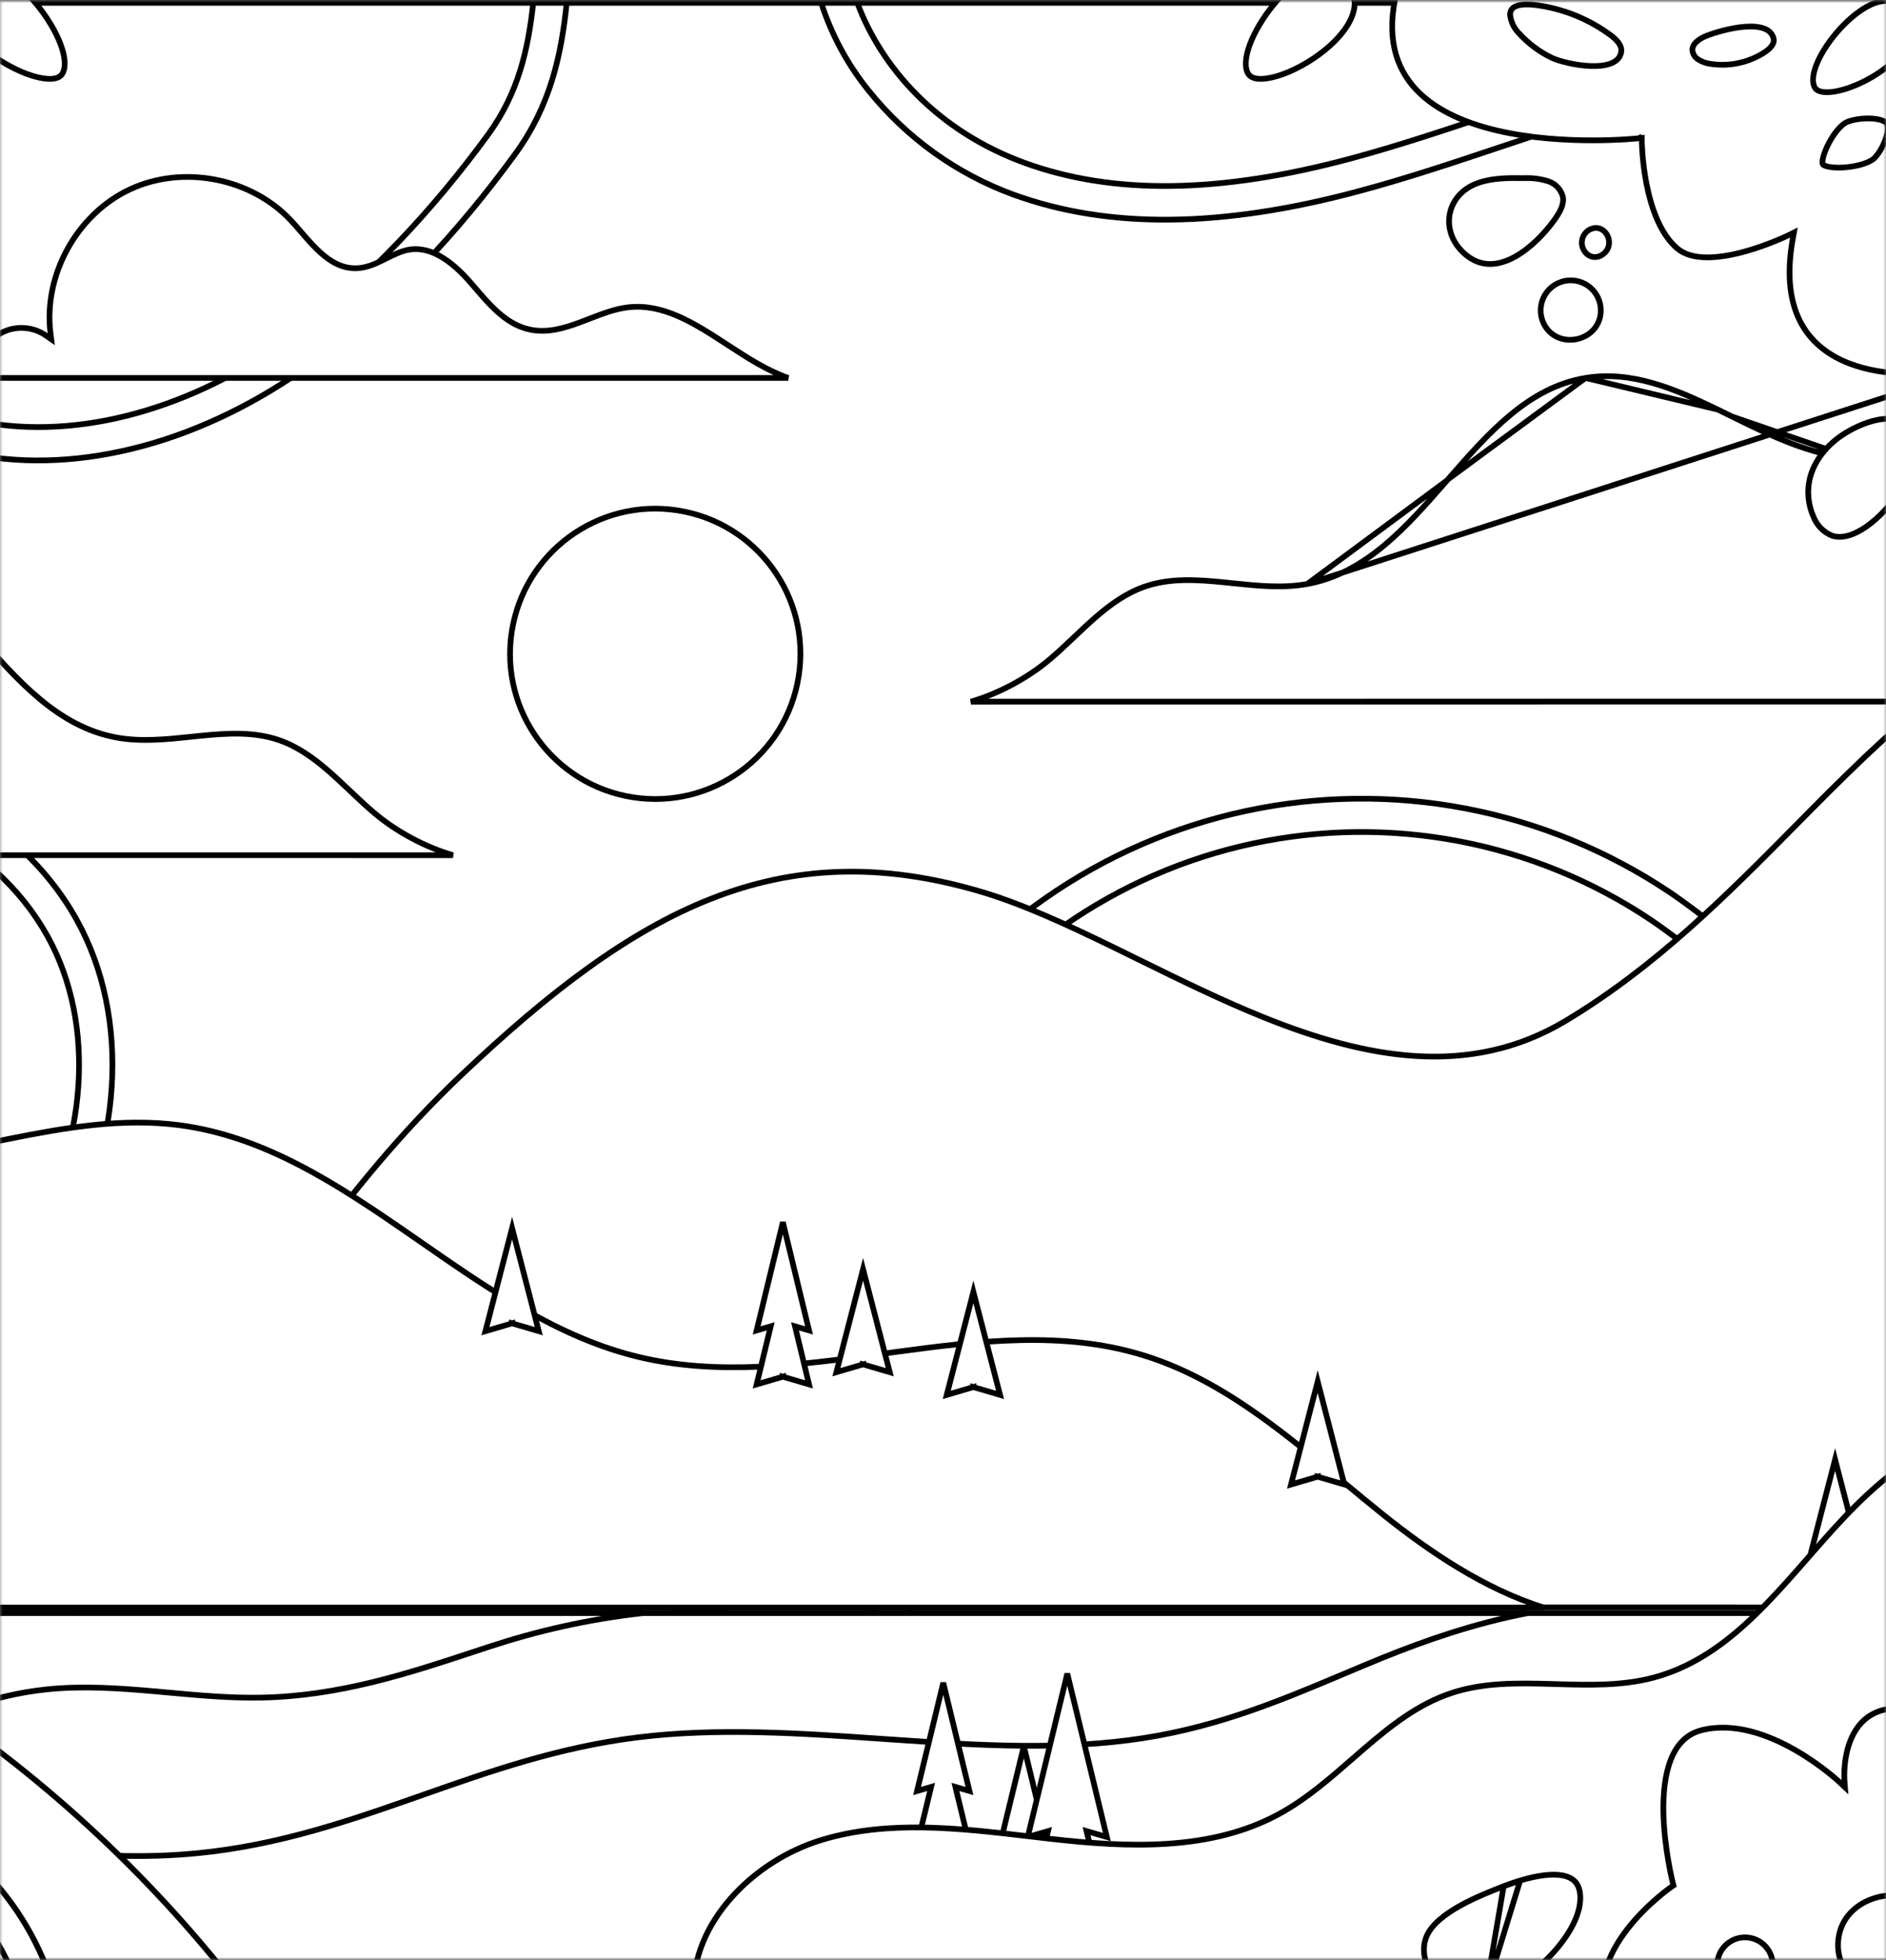 <svg width="331" height="344" viewBox="0 0 331 344" fill="none" xmlns="http://www.w3.org/2000/svg">
<rect x="0" y="0" width="331" height="344" fill="#808080" stroke="none"/>
<mask id="mask0_1_6427" style="mask-type:alpha" maskUnits="userSpaceOnUse" x="0" y="0" width="331" height="344">
<rect x="0.5" y="0.5" width="330" height="343" fill="white" stroke="black"/>
</mask>
<g mask="url(#mask0_1_6427)">
<path d="M-142.5 343.5V0.5H372.5V343.5H-142.5Z" fill="white" stroke="black"/>
<path d="M-75.994 29.142L-75.994 29.142C-66.987 34.419 -58.562 41.052 -50.38 47.495L-50.347 47.521L-50.347 47.521L-50.277 47.576C-34.824 59.75 -20.098 71.352 -1.757 74.289L-1.757 74.289C15.652 77.067 35.628 71.013 53.073 57.722L53.074 57.721C64.436 49.019 75.737 37.225 85.689 23.584L85.689 23.583C90.927 16.392 92.686 8.796 93.585 0.5H99.462C98.504 9.771 96.571 18.588 90.406 27.047C79.972 41.352 68.598 53.238 56.602 62.375L56.905 62.773L56.602 62.375C37.827 76.678 16.228 83.1 -2.72 80.071C-22.523 76.896 -38.494 64.363 -54.021 52.116L-54.021 52.115L-54.062 52.083C-62.046 45.795 -70.329 39.271 -78.997 34.189L-78.998 34.189C-98.285 22.906 -120.741 18.637 -140.586 22.585C-141.227 22.711 -141.866 22.853 -142.5 23.001V16.984L-141.728 16.816C-120.534 12.599 -96.58 17.075 -75.994 29.142ZM152.425 15.869L152.424 15.867C148.732 11.3 145.921 6.089 144.129 0.5H150.461C154.673 11.842 164.51 23.025 179.9 28.609C195.428 34.243 214.103 33.969 236.947 27.852C245.114 25.665 253.32 22.92 261.25 20.268L261.536 20.172C262.088 19.989 262.64 19.806 263.193 19.622C273.276 16.273 283.652 12.826 294.222 10.478L294.223 10.478C315.133 5.822 336.798 5.7 357.759 10.121C362.745 11.204 367.667 12.566 372.5 14.201V20.474C348.878 12.129 321.821 10.397 295.492 16.244L295.6 16.732L295.491 16.244C284.632 18.659 273.82 22.279 263.394 25.773L263.223 25.831C255.155 28.531 246.835 31.316 238.456 33.559L238.585 34.042L238.456 33.559C214.327 40.024 194.528 40.199 177.89 34.164C167.888 30.51 159.08 24.182 152.425 15.869ZM-141.292 275.361L-141.288 275.362C-105.364 277.899 -70.124 271.059 -39.389 255.578C-18.689 245.155 -4.26 233.026 4.685 218.489L4.686 218.488C15.418 200.994 16.896 179.74 8.35 164.32C-1.136 147.186 -22.558 136.71 -48.809 136.13C-62.19 135.833 -75.82 137.787 -88.953 139.671L-89.246 139.713C-98.639 141.056 -108.321 142.44 -117.966 143.018L-117.97 143.018C-126.152 143.568 -134.369 143.309 -142.5 142.246V136.197C-134.499 137.346 -126.4 137.67 -118.331 137.163C-109.079 136.633 -99.666 135.281 -90.566 133.973L-89.802 133.864C-76.379 131.936 -62.536 129.955 -48.693 130.264C-20.166 130.894 3.034 142.615 13.489 161.482L13.489 161.482C23.012 178.636 21.555 202.219 9.695 221.522C0.188 236.996 -14.982 249.828 -36.743 260.808C-68.416 276.761 -104.706 283.818 -141.696 281.203C-141.697 281.203 -141.698 281.203 -141.699 281.203L-142.5 281.142V275.266L-141.292 275.361ZM335.667 189.421C346.698 195.326 359.375 197.677 372.5 196.412V202.318C358.414 203.575 344.794 200.977 332.892 194.607L332.656 195.048L332.891 194.607C323.42 189.54 315.295 182.492 307.39 175.606L307.39 175.606C301.704 170.663 295.806 165.537 289.536 161.313L289.534 161.312C279.407 154.566 268.033 149.916 256.081 147.633C244.129 145.351 231.842 145.483 219.942 148.023C208.042 150.562 196.771 155.457 186.792 162.419C176.813 169.382 168.328 178.27 161.837 188.562C155.346 198.854 150.98 210.34 148.996 222.345C147.012 234.35 147.451 246.631 150.286 258.464C153.121 270.296 158.295 281.442 165.504 291.245C172.615 300.913 181.563 309.082 191.834 315.284L188.847 320.353C177.906 313.748 168.375 305.047 160.803 294.748C153.132 284.314 147.626 272.45 144.609 259.855C141.593 247.26 141.127 234.189 143.239 221.412C145.351 208.634 149.999 196.409 156.908 185.454C163.817 174.5 172.848 165.039 183.469 157.629C194.09 150.218 206.087 145.008 218.752 142.304C231.418 139.6 244.496 139.458 257.217 141.886C269.938 144.314 282.045 149.262 292.824 156.44C299.385 160.865 305.403 166.086 311.247 171.166L311.25 171.169C319.202 178.083 326.762 184.657 335.667 189.421Z" fill="white" stroke="black"/>
<mask id="mask1_1_6427" style="mask-type:luminance" maskUnits="userSpaceOnUse" x="-143" y="0" width="516" height="344">
<path d="M-142.5 343.5V0.5H372.5V343.5H-142.5Z" fill="white" stroke="white"/>
</mask>
<g mask="url(#mask1_1_6427)">
<path d="M118.881 89.566C132.788 91.711 142.323 104.725 140.178 118.632C138.032 132.539 125.019 142.073 111.112 139.928C97.205 137.782 87.67 124.769 89.816 110.862C91.961 96.955 104.974 87.42 118.881 89.566Z" fill="white" stroke="black"/>
<path d="M-213.264 150.062C-206.306 123.962 -193.182 101.207 -175.763 90.444C-161.463 81.646 -145.363 75.261 -124.377 82.633C-120.466 84.01 -116.561 86.304 -112.615 88.973C-110.308 90.534 -108.012 92.204 -105.698 93.887C-104.038 95.095 -102.368 96.31 -100.678 97.496C-92.65 103.129 -84.296 108.02 -75.404 107.387C-67.906 106.855 -60.901 103.409 -54.07 100.049C-53.238 99.64 -52.409 99.232 -51.582 98.831C-43.912 95.111 -36.403 91.954 -28.372 93.278C-18.375 94.929 -11.371 102.878 -4.228 111.067L-4.064 111.255C2.967 119.316 10.158 127.561 20.468 129.437L20.468 129.437C24.778 130.22 29.216 129.756 33.549 129.303C34.044 129.252 34.538 129.2 35.03 129.15C39.863 128.663 44.545 128.367 48.96 129.886C52.252 131.021 55.062 133.049 57.748 135.394C58.981 136.47 60.18 137.607 61.388 138.752L61.712 139.058C63.026 140.304 64.354 141.551 65.732 142.716C69.562 145.953 74.662 148.689 79.501 150.089L-213.264 150.062Z" fill="white" stroke="black"/>
<path d="M229.434 102.488L229.434 102.488C225.124 103.271 220.687 102.807 216.353 102.355C215.858 102.303 215.364 102.251 214.872 102.202C210.038 101.714 205.354 101.418 200.935 102.937C197.643 104.072 194.837 106.099 192.154 108.445C190.929 109.515 189.737 110.645 188.537 111.783C188.422 111.892 188.307 112 188.192 112.109C186.878 113.355 185.55 114.603 184.17 115.767C180.335 119.004 175.234 121.74 170.397 123.14L463.138 123.113C456.181 97.012 443.049 74.258 425.637 63.495C411.359 54.67 395.266 48.312 374.287 55.691L229.434 102.488ZM229.434 102.488C239.743 100.612 246.932 92.369 253.961 84.309M229.434 102.488L253.961 84.309M253.961 84.309L254.128 84.118M253.961 84.309L254.128 84.118M254.128 84.118C261.27 75.929 268.273 67.98 278.274 66.329M254.128 84.118L278.274 66.329M278.274 66.329C286.305 65.005 293.812 68.162 301.482 71.882M278.274 66.329L301.482 71.882M301.482 71.882C302.308 72.283 303.136 72.69 303.966 73.099M301.482 71.882L303.966 73.099M303.966 73.099C310.798 76.459 317.804 79.906 325.306 80.438M303.966 73.099L325.306 80.438M325.306 80.438C334.194 81.075 342.551 76.186 350.581 70.553M325.306 80.438L350.581 70.553M350.581 70.553C352.273 69.366 353.944 68.151 355.606 66.943M350.581 70.553L355.606 66.943M355.606 66.943C357.92 65.26 360.215 63.591 362.522 62.031M355.606 66.943L362.522 62.031M362.522 62.031C366.47 59.362 370.376 57.068 374.287 55.691L362.522 62.031Z" fill="white" stroke="black"/>
<path d="M477.108 217.077L477.108 217.078C481.936 229.751 486.213 242.595 490.491 255.443C493.455 264.346 496.42 273.252 499.57 282.104L13.5 282.076C18.542 274.344 23.288 266.819 27.892 259.52C44.973 232.442 60.09 208.476 81.032 188.607C96.385 174.066 110.28 163.455 124.733 157.755C139.166 152.064 154.188 151.257 171.826 156.388C179.36 158.583 187.437 162.344 195.867 166.459C197.218 167.119 198.579 167.788 199.947 168.461C207.1 171.978 214.468 175.601 221.903 178.588C239.611 185.703 257.855 189.28 274.734 179.179L274.735 179.179C290.616 169.665 303.16 156.982 315.154 144.855C319.232 140.732 323.247 136.672 327.307 132.824C343.337 117.632 360.13 105.657 384.561 105.496C407.41 105.347 426.537 122.584 441.997 145.3C457.44 167.991 469.119 195.996 477.108 217.077Z" fill="white" stroke="black"/>
<path d="M200.782 237.886L200.93 237.409L200.782 237.886C208.771 240.368 215.908 244.651 222.703 249.65C227.136 252.91 231.401 256.456 235.662 259.998C237.946 261.898 240.23 263.796 242.537 265.649C250.998 272.447 260.614 278.882 270.913 282.117H-236.713C-240.748 253.378 -234.981 223.265 -220.307 198.246C-205.555 173.096 -180.858 151.524 -153.004 142.217C-138.949 137.52 -125.366 141.449 -112.932 148.886C-100.492 156.328 -89.274 167.24 -79.98 176.395L-79.98 176.396C-65.605 190.55 -50.104 203.455 -29.08 203.977L-29.08 203.977C-19.784 204.202 -10.572 202.332 -1.449 200.479C-0.491 200.284 0.466 200.09 1.422 199.898C11.508 197.876 21.495 196.145 31.52 197.471C46.417 199.445 59.084 207.751 71.777 216.532C72.536 217.057 73.295 217.583 74.054 218.11C85.964 226.375 98.014 234.737 111.964 238.115C126.015 241.519 140.606 239.53 155.048 237.561C155.619 237.483 156.189 237.406 156.759 237.328C171.8 235.286 186.655 233.497 200.782 237.886Z" fill="white" stroke="black"/>
<path d="M152.086 239.626L151.497 239.454V239.439L151.471 239.446L151.446 239.439V239.454L150.856 239.626L146.789 240.817L151.471 222.74L156.153 240.817L152.086 239.626Z" fill="white" stroke="black"/>
<path d="M171.454 243.61L170.856 243.434V243.421L170.835 243.428L170.813 243.421V243.434L170.215 243.61L166.156 244.806L170.831 226.725L175.513 244.806L171.454 243.61Z" fill="white" stroke="black"/>
<path d="M90.489 232.423L89.899 232.249V232.234L89.874 232.242L89.848 232.234V232.249L89.258 232.423L85.192 233.619L89.874 215.537L94.555 233.619L90.489 232.423Z" fill="white" stroke="black"/>
<path d="M231.874 259.338L231.278 259.163V259.15L231.256 259.156L231.234 259.15V259.163L230.637 259.338L226.577 260.528L231.259 242.452L235.935 260.528L231.874 259.338Z" fill="white" stroke="black"/>
<path d="M139.73 233.604L141.99 242.959L138.004 241.786L137.427 241.616V241.598L137.395 241.607L137.363 241.598V241.617L136.786 241.786L132.794 242.959L135.06 233.605L135.264 232.764L134.434 233.007L132.794 233.487L137.395 214.497L141.989 233.486L140.357 233.007L139.527 232.764L139.73 233.604Z" fill="white" stroke="black"/>
<path d="M-259.644 282.604C-263.951 259.122 -246.627 229.518 -223.008 224.99C-218.982 224.219 -214.847 223.951 -210.722 223.683C-204.441 223.276 -198.182 222.871 -192.365 220.69L-259.644 282.604ZM-259.644 282.604L-259.152 282.513C-259.177 282.377 -259.202 282.24 -259.225 282.104L-259.644 282.104L-259.644 282.604ZM117.777 282.144C118.986 282.334 120.214 282.5 121.463 282.644L127.411 282.645C125.383 282.533 123.412 282.366 121.492 282.144L117.777 282.144ZM-48.897 224.65C-48.897 224.65 -48.897 224.65 -48.897 224.65L-48.923 224.151L-48.897 224.65ZM-146.356 191.928C-146.356 191.928 -146.356 191.928 -146.356 191.928L-146.399 191.43L-146.356 191.928Z" fill="white" stroke="black"/>
<path d="M-201.221 354.522V283.096H437.055V354.522H-201.221Z" fill="white" stroke="black"/>
<path d="M242.663 290.926L242.661 290.926C240.364 291.861 238.087 292.82 235.808 293.78C224.984 298.34 214.113 302.919 200.852 305.006C186.668 307.239 171.76 306.328 156.726 305.295C156.16 305.256 155.594 305.217 155.027 305.177C140.572 304.18 126.025 303.176 112.021 304.894L112.082 305.39L112.021 304.894C98.11 306.603 86.086 310.829 74.165 315.019C73.408 315.285 72.652 315.551 71.895 315.816C59.214 320.26 46.511 324.484 31.552 325.49L31.552 325.49C21.482 326.175 11.458 325.294 1.374 324.267C0.402 324.168 -0.57 324.067 -1.543 323.967C-10.655 323.027 -19.824 322.081 -29.074 322.193C-50.019 322.456 -65.463 328.969 -79.873 336.15L-79.873 336.15C-98.467 345.433 -124.786 358.276 -153.1 353.484L-153.184 353.977L-153.1 353.484C-181.017 348.761 -205.713 337.809 -220.432 325.094C-235.013 312.498 -240.692 297.418 -236.788 283.104H268.121C258.936 284.849 250.333 287.827 242.663 290.926Z" fill="white" stroke="black"/>
<path d="M-75.56 309.362C-70.963 309.517 -66.612 310.331 -62.305 311.137L-62.165 311.163C-57.802 311.979 -53.481 312.779 -48.923 312.905C-37.822 313.212 -29.111 309.716 -20.375 305.82C-19.631 305.488 -18.887 305.154 -18.142 304.818C-10.139 301.219 -1.935 297.529 8.219 296.478C14.462 295.83 20.736 296.256 26.997 296.809C27.866 296.886 28.735 296.965 29.604 297.044C35.004 297.537 40.391 298.028 45.791 297.928C59.541 297.672 71.626 293.686 83.303 289.834C84.141 289.558 84.976 289.282 85.81 289.008C94.332 286.213 102.944 284.226 112.77 283.104H-259.283C-261.107 288.926 -258.03 295.566 -251.474 301.145C-244.815 306.813 -234.678 311.269 -222.958 312.454M-75.56 309.362C-75.56 309.362 -75.56 309.362 -75.56 309.362L-75.577 309.862L-75.56 309.362ZM-75.56 309.362C-89.851 308.876 -101.554 314.662 -111.139 319.916C-120.704 325.159 -132.399 330.766 -146.376 330.126C-155.6 329.705 -162.662 326.748 -169.629 323.439C-170.487 323.031 -171.344 322.618 -172.203 322.204C-178.316 319.258 -184.565 316.245 -192.268 314.724M-192.268 314.724C-197.128 313.763 -202.284 313.453 -207.474 313.253C-208.555 313.211 -209.637 313.175 -210.718 313.138C-214.84 312.998 -218.952 312.858 -222.958 312.454M-192.268 314.724L-192.365 315.215M-192.268 314.724C-192.268 314.724 -192.268 314.724 -192.268 314.724L-192.365 315.215M-222.958 312.454C-222.958 312.454 -222.958 312.454 -222.958 312.454L-223.008 312.951M-222.958 312.454L-223.008 312.951M-223.008 312.951C-218.984 313.357 -214.85 313.498 -210.726 313.638C-204.444 313.851 -198.184 314.064 -192.365 315.215M-223.008 312.951L-192.365 315.215" fill="white" stroke="black"/>
<path d="M56.156 44.252C57.987 45.922 60.092 47.189 62.679 47.071C64.425 46.993 65.994 46.255 67.464 45.525C67.57 45.472 67.675 45.42 67.78 45.367C69.163 44.678 70.468 44.027 71.879 43.804L71.8 43.31L71.879 43.804C73.898 43.484 75.841 44.087 77.659 45.203C79.479 46.321 81.139 47.935 82.569 49.576C82.856 49.905 83.145 50.242 83.436 50.582C84.598 51.935 85.808 53.346 87.129 54.559C88.79 56.084 90.671 57.34 92.941 57.827C95.978 58.489 98.899 57.643 101.721 56.598C102.296 56.385 102.867 56.164 103.434 55.944C105.689 55.071 107.894 54.216 110.175 53.941C116.334 53.202 121.785 56.671 127.434 60.355L127.72 60.541C131.132 62.768 134.622 65.044 138.334 66.326H-3.536C-3.942 63.516 -2.607 60.216 -0.247 58.696C1.007 57.911 2.463 57.511 3.942 57.546C5.422 57.58 6.859 58.048 8.075 58.891L8.993 59.527L8.856 58.419C7.603 48.239 13.528 37.555 22.826 33.223C32.125 28.89 44.111 31.206 51.104 38.738L51.104 38.738C51.684 39.36 52.256 40.023 52.841 40.7C53.074 40.97 53.309 41.242 53.547 41.515C54.377 42.466 55.24 43.416 56.156 44.252Z" fill="white" stroke="black"/>
<path d="M-207.365 270.259C-157.059 254.869 -103.008 257.067 -54.112 276.497C-5.495 296.191 34.985 331.807 60.709 377.502H-207.365V270.259Z" fill="white" stroke="black"/>
<path d="M10.82 354.679C12.191 362.275 11.801 370.082 9.682 377.501H3.53C5.667 370.975 6.27 364.041 5.287 357.238C4.27 350.205 1.588 343.516 -2.537 337.729C-6.662 331.942 -12.11 327.225 -18.428 323.97C-24.745 320.715 -31.749 319.017 -38.855 319.017C-45.962 319.017 -52.965 320.715 -59.283 323.97C-65.6 327.225 -71.048 331.942 -75.173 337.729C-79.298 343.516 -81.981 350.205 -82.997 357.238C-83.981 364.041 -83.378 370.975 -81.24 377.501H-87.386C-89.504 370.082 -89.894 362.275 -88.523 354.679C-87.13 346.96 -83.958 339.673 -79.257 333.394C-74.557 327.115 -68.458 322.018 -61.444 318.508C-54.43 314.997 -46.695 313.169 -38.852 313.169C-31.009 313.169 -23.273 314.997 -16.259 318.508C-9.246 322.018 -3.147 327.115 1.554 333.394C6.254 339.673 9.427 346.96 10.82 354.679Z" fill="white" stroke="black"/>
<path d="M340.507 261.145V277.907H339.691V261.145V260.477L339.05 260.665L330.519 263.169L340.099 226.16L349.673 263.169L341.148 260.665L340.507 260.477V261.145Z" fill="white" stroke="black"/>
<path d="M322.681 273.035L322.091 272.862V272.847L322.066 272.855L322.041 272.847V272.862L321.451 273.035L317.384 274.225L322.066 256.148L326.748 274.225L322.681 273.035Z" fill="white" stroke="black"/>
<path d="M181.959 325.13L184.176 334.277L180.281 333.132L179.725 332.969V332.943L179.682 332.956L179.64 332.944V332.968L179.084 333.132L175.195 334.277L177.406 325.129L177.609 324.288L176.779 324.532L175.195 324.997L179.686 306.448L184.177 324.998L182.585 324.532L181.755 324.289L181.959 325.13Z" fill="white" stroke="black"/>
<path d="M190.894 322.192L194.254 336.053L188.129 334.26L187.488 334.073V334.74V347.051H187.14V334.74V334.073L186.5 334.26L180.374 336.054L183.727 322.191L183.93 321.352L183.101 321.594L180.374 322.391L187.314 293.72L194.255 322.391L191.52 321.594L190.691 321.352L190.894 322.192Z" fill="white" stroke="black"/>
<path d="M167.882 314.438L170.142 323.787L166.155 322.619L165.579 322.451V322.432L165.547 322.441L165.515 322.432V322.451L164.939 322.619L160.946 323.787L163.212 314.438L163.416 313.598L162.586 313.84L160.946 314.32L165.547 295.324L170.142 314.319L168.509 313.841L167.679 313.597L167.882 314.438Z" fill="white" stroke="black"/>
<path d="M462.06 279.987C475.855 300.449 482.214 324.904 486.644 349.459L121.717 349.487C121.589 343.531 124.127 337.871 128.195 333.215C132.373 328.433 138.14 324.738 144.199 322.904L144.054 322.425L144.199 322.904C155.873 319.369 168.315 320.83 180.626 322.276C181.891 322.425 183.156 322.573 184.418 322.716C197.907 324.243 212.481 324.922 224.542 318.316L224.302 317.878L224.543 318.316C229.232 315.748 233.326 312.179 237.353 308.669C238.047 308.064 238.739 307.461 239.432 306.865C244.167 302.791 248.951 299.034 254.731 297.128L254.732 297.127C260.319 295.271 266.251 295.357 272.303 295.532C272.569 295.539 272.836 295.547 273.103 295.555C278.867 295.725 284.728 295.898 290.329 294.384C298.028 292.302 304.133 287.453 309.684 281.786C312.305 279.11 314.813 276.242 317.308 273.387C317.456 273.219 317.603 273.05 317.75 272.881C320.396 269.857 323.034 266.861 325.804 264.115C344.774 245.312 371.543 238.47 397.238 241.744C422.936 245.019 447.504 258.406 462.06 279.987Z" fill="white" stroke="black"/>
<path d="M318.172 360.209C318.051 359.724 318.051 359.724 318.051 359.724L318.05 359.724L318.047 359.725L318.032 359.729L317.97 359.744C317.915 359.757 317.834 359.777 317.726 359.802C317.511 359.852 317.194 359.924 316.788 360.012C315.976 360.187 314.807 360.423 313.383 360.668C310.534 361.159 306.674 361.683 302.617 361.818C298.555 361.954 294.326 361.7 290.727 360.652C287.127 359.604 284.219 357.782 282.689 354.826C279.594 348.847 282.164 342.973 285.656 338.487C287.394 336.254 289.335 334.402 290.845 333.106C291.599 332.458 292.243 331.952 292.698 331.607C292.925 331.435 293.105 331.304 293.227 331.216C293.288 331.172 293.335 331.139 293.366 331.117L293.401 331.093L293.41 331.087L293.411 331.086L293.412 331.086L293.412 331.086L293.7 330.888L293.613 330.549L293.129 330.673L293.613 330.549L293.613 330.548L293.612 330.545L293.609 330.533L293.596 330.482C293.585 330.437 293.568 330.369 293.547 330.28C293.504 330.102 293.443 329.84 293.368 329.504C293.22 328.833 293.02 327.869 292.817 326.703C292.41 324.368 291.99 321.232 291.934 318.011C291.877 314.783 292.186 311.51 293.209 308.88C294.226 306.264 295.927 304.326 298.659 303.638C304.331 302.211 310.352 304.443 315.02 307.108C317.343 308.433 319.306 309.852 320.688 310.939C321.379 311.482 321.923 311.942 322.294 312.265C322.48 312.427 322.622 312.554 322.717 312.641C322.765 312.684 322.801 312.717 322.824 312.739L322.851 312.763L322.857 312.769L322.858 312.77L322.858 312.771L322.858 312.771L323.799 313.659L323.7 312.369L323.7 312.369L323.7 312.369L323.7 312.367L323.699 312.359L323.697 312.323C323.695 312.291 323.692 312.242 323.69 312.177C323.684 312.048 323.678 311.858 323.678 311.617C323.676 311.134 323.695 310.45 323.777 309.651C323.942 308.046 324.358 306.008 325.346 304.203C326.328 302.409 327.87 300.852 330.311 300.155C332.766 299.453 336.199 299.603 340.991 301.379L341.907 301.719L341.647 300.778L341.647 300.778L341.647 300.777L341.646 300.774L341.643 300.762L341.629 300.708C341.616 300.661 341.598 300.589 341.575 300.495C341.529 300.306 341.464 300.028 341.391 299.674C341.244 298.965 341.062 297.953 340.923 296.746C340.646 294.326 340.546 291.147 341.235 288.058C341.924 284.974 343.391 282.012 346.224 279.962C349.058 277.912 353.331 276.722 359.735 277.328L360.211 277.373L360.277 276.901L360.277 276.901L360.278 276.9L360.278 276.898L360.279 276.888L360.286 276.847C360.291 276.809 360.3 276.753 360.312 276.679C360.336 276.532 360.374 276.316 360.426 276.04C360.532 275.489 360.698 274.705 360.939 273.776C361.422 271.914 362.205 269.485 363.402 267.191C364.601 264.891 366.197 262.765 368.288 261.459C370.357 260.166 372.952 259.65 376.234 260.632C382.814 262.602 386.333 268.847 388.204 274.754C389.135 277.692 389.645 280.508 389.923 282.592C390.061 283.633 390.141 284.489 390.187 285.083C390.209 285.381 390.223 285.612 390.232 285.769C390.233 285.791 390.234 285.811 390.235 285.829C390.237 285.879 390.239 285.918 390.24 285.947L390.242 285.991L390.243 286.001L390.243 286.004L390.243 286.004L390.269 286.809L390.979 286.429L390.979 286.428L390.979 286.428L390.98 286.428L390.987 286.424L391.016 286.409C391.041 286.396 391.081 286.375 391.133 286.349C391.236 286.296 391.391 286.219 391.591 286.123C391.992 285.931 392.576 285.664 393.301 285.367C394.753 284.773 396.767 284.061 399.02 283.588C403.552 282.635 408.902 282.672 412.671 286.346C414.507 288.136 415.168 290.719 415.069 293.682C414.971 296.644 414.114 299.915 413 302.979C411.887 306.038 410.528 308.862 409.445 310.924C408.904 311.954 408.433 312.792 408.098 313.372C407.93 313.662 407.797 313.887 407.705 314.04C407.66 314.116 407.624 314.174 407.601 314.212L407.574 314.256L407.568 314.266L407.566 314.269L407.566 314.269L407.991 314.533M318.172 360.209C318.643 360.04 318.643 360.04 318.643 360.04L318.643 360.041L318.644 360.045L318.65 360.061L318.675 360.127C318.697 360.186 318.729 360.275 318.773 360.39C318.861 360.62 318.992 360.959 319.165 361.391C319.512 362.254 320.028 363.486 320.704 364.959C322.055 367.907 324.042 371.814 326.583 375.657C329.127 379.504 332.211 383.264 335.752 385.942C339.29 388.616 343.252 390.189 347.58 389.729C356.435 388.79 362.583 384.95 366.518 381.348C368.487 379.546 369.902 377.803 370.824 376.514C371.284 375.869 371.621 375.339 371.842 374.971C371.952 374.787 372.033 374.644 372.086 374.549C372.113 374.501 372.132 374.465 372.145 374.441L372.158 374.415L372.161 374.409L372.162 374.409L372.162 374.408L372.409 373.926L372.87 374.212C387.535 383.298 397.754 387.28 404.824 388.188C408.353 388.641 411.075 388.325 413.17 387.517C415.259 386.711 416.751 385.404 417.811 383.823C419.946 380.639 420.343 376.316 420.178 372.719C420.097 370.931 419.878 369.346 419.679 368.209C419.58 367.64 419.486 367.185 419.417 366.872C419.383 366.716 419.354 366.595 419.335 366.515C419.325 366.474 419.318 366.444 419.313 366.424L419.307 366.402L419.306 366.397L419.306 366.396L419.185 365.93L419.646 365.792C431.023 362.387 437.048 358.875 439.767 355.596C441.113 353.971 441.636 352.419 441.619 350.962C441.603 349.497 441.039 348.07 440.107 346.709C438.235 343.973 434.953 341.615 432.091 339.927C430.668 339.087 429.363 338.422 428.415 337.968C427.941 337.741 427.557 337.566 427.292 337.449C427.159 337.39 427.057 337.345 426.988 337.316C426.953 337.301 426.927 337.29 426.91 337.283L426.89 337.275L426.886 337.273L426.885 337.272C426.885 337.272 426.885 337.272 426.949 337.117L426.885 337.272L426.373 337.061L426.636 336.573C430.487 329.427 431.156 324.593 430.152 321.351C429.159 318.14 426.474 316.336 423.202 315.372C419.928 314.407 416.155 314.315 413.178 314.471C411.693 314.549 410.417 314.688 409.511 314.807C409.059 314.867 408.7 314.921 408.455 314.961C408.332 314.981 408.238 314.997 408.175 315.008L408.105 315.02L408.087 315.024L408.083 315.024L408.083 315.024L407.991 314.533M318.172 360.209L318.051 359.724L318.49 359.615L318.643 360.04L318.172 360.209ZM407.991 314.533L408.082 315.024L406.968 315.233L407.566 314.269L407.991 314.533Z" fill="white" stroke="black"/>
<path d="M260.691 349.855L260.692 349.855C265.025 349.264 268.857 346.581 271.972 343.357L271.972 343.356C273.327 341.957 274.842 340.093 275.919 338.065C276.999 336.032 277.606 333.893 277.241 331.915C277.049 330.912 276.581 330.246 275.943 329.803C275.291 329.35 274.424 329.104 273.406 329.026C271.363 328.871 268.88 329.406 266.792 330.031L260.691 349.855ZM260.691 349.855C257.708 350.267 254.512 349.581 252.358 347.621C250.197 345.654 249.239 342.322 250.413 339.713C251.336 337.68 253.616 335.914 256.278 334.435C258.853 333.005 261.685 331.896 263.743 331.09C263.795 331.07 263.847 331.05 263.898 331.03M260.691 349.855L263.898 331.03M263.898 331.03C264.629 330.75 265.64 330.377 266.792 330.031L263.898 331.03Z" fill="white" stroke="black"/>
<path d="M341.558 338.945L341.558 338.947C342.861 343.638 339.841 349.105 335.2 350.526C332.255 351.418 329.024 350.619 326.554 348.78C324.086 346.941 322.439 344.108 322.587 340.997L322.588 340.996C322.814 336.017 326.844 333.104 331.264 332.651C335.688 332.198 340.266 334.235 341.558 338.945Z" fill="white" stroke="black"/>
<path d="M307.038 340.067C309.698 340.5 311.504 343.007 311.071 345.668C310.638 348.328 308.131 350.134 305.471 349.701C302.81 349.268 301.005 346.761 301.437 344.1C301.87 341.44 304.378 339.634 307.038 340.067Z" fill="white" stroke="black"/>
<path d="M351.861 81.478L351.901 80.837L351.271 80.954L351.271 80.954L351.27 80.954L351.27 80.954L351.266 80.955L351.242 80.959C351.22 80.963 351.186 80.968 351.141 80.975C351.051 80.987 350.915 81.004 350.741 81.02C350.393 81.051 349.892 81.077 349.291 81.054C348.085 81.009 346.493 80.767 344.917 79.993C343.348 79.224 341.78 77.92 340.617 75.723C339.451 73.52 338.677 70.391 338.748 65.953L338.757 65.381L338.189 65.449L338.189 65.449L338.188 65.449L338.185 65.449L338.171 65.451L338.113 65.457C338.06 65.463 337.981 65.471 337.878 65.48C337.671 65.498 337.366 65.522 336.979 65.542C336.204 65.582 335.101 65.61 333.792 65.558C331.169 65.452 327.743 65.027 324.486 63.757C321.233 62.489 318.171 60.388 316.224 56.943C314.277 53.498 313.406 48.642 314.66 41.79L314.839 40.812L313.947 41.252L313.947 41.252L313.945 41.253L313.938 41.256L313.909 41.27C313.897 41.276 313.883 41.283 313.867 41.291C313.846 41.301 313.82 41.313 313.79 41.328C313.685 41.377 313.529 41.45 313.329 41.542C312.928 41.725 312.347 41.981 311.632 42.275C310.201 42.862 308.238 43.593 306.103 44.174C303.965 44.755 301.676 45.18 299.586 45.168C297.491 45.156 295.66 44.705 294.369 43.604L294.368 43.603C291.349 41.042 289.774 36.389 288.967 32.27C288.567 30.227 288.361 28.348 288.256 26.979C288.203 26.295 288.176 25.739 288.161 25.356C288.154 25.164 288.15 25.015 288.148 24.915C288.147 24.865 288.147 24.827 288.146 24.802L288.146 24.774L288.146 24.767L288.146 24.766V24.766V24.765L288.143 24.212L287.592 24.271L287.646 24.769C287.592 24.271 287.592 24.271 287.592 24.271L287.59 24.272L287.584 24.272L287.556 24.275C287.532 24.278 287.495 24.282 287.446 24.286C287.348 24.296 287.202 24.31 287.012 24.326C286.632 24.359 286.074 24.404 285.367 24.448C283.952 24.537 281.941 24.627 279.559 24.629C274.791 24.633 268.559 24.286 262.658 22.889C256.745 21.489 251.24 19.053 247.844 14.936C244.517 10.904 243.142 5.172 245.553 -3.028L373.43 -17.457L393.83 78.874C393.813 78.888 393.795 78.903 393.775 78.919C393.587 79.074 393.31 79.301 392.954 79.589C392.241 80.166 391.212 80.986 389.948 81.961C387.419 83.911 383.955 86.477 380.207 88.942C376.457 91.409 372.438 93.766 368.799 95.306C366.98 96.076 365.269 96.636 363.745 96.908C362.216 97.181 360.911 97.156 359.878 96.798C355.526 95.287 353.511 91.524 352.587 88.038C352.126 86.301 351.944 84.656 351.878 83.444C351.845 82.839 351.841 82.344 351.845 82.001C351.847 81.83 351.851 81.698 351.854 81.608C351.856 81.564 351.858 81.53 351.859 81.508L351.86 81.484L351.86 81.479L351.86 81.478L351.861 81.478V81.478Z" fill="white" stroke="black"/>
<path d="M234.497 -4.623L234.497 -4.623C236.004 -3.592 236.907 -2.492 237.364 -1.385C237.821 -0.282 237.853 0.87 237.549 2.041C236.934 4.409 234.949 6.829 232.401 8.879C229.863 10.919 226.84 12.534 224.26 13.322C222.969 13.716 221.818 13.893 220.911 13.832C220 13.77 219.415 13.477 219.11 13.017C218.763 12.493 218.603 11.775 218.646 10.877C218.689 9.982 218.931 8.945 219.346 7.826C220.175 5.59 221.666 3.098 223.465 0.889C225.267 -1.322 227.35 -3.215 229.344 -4.287C231.35 -5.365 233.138 -5.553 234.497 -4.623Z" fill="white" stroke="black"/>
<path d="M324.231 21.382C325.409 20.922 327.009 20.725 328.414 20.801C329.114 20.839 329.742 20.944 330.229 21.104C330.734 21.271 331.001 21.47 331.102 21.632C331.282 21.927 331.352 22.386 331.279 22.994C331.208 23.593 331.006 24.273 330.724 24.949C330.442 25.622 330.086 26.274 329.721 26.814C329.351 27.362 328.994 27.76 328.717 27.962C327.588 28.772 325.489 29.275 323.529 29.391C322.56 29.448 321.664 29.408 320.982 29.279C320.641 29.215 320.372 29.131 320.18 29.038C319.98 28.941 319.915 28.859 319.898 28.827C319.87 28.771 319.835 28.635 319.848 28.381C319.86 28.138 319.912 27.833 320.007 27.48C320.197 26.774 320.541 25.926 320.989 25.08C321.436 24.234 321.977 23.407 322.551 22.738C323.132 22.059 323.714 21.584 324.231 21.382Z" fill="white" stroke="black"/>
<path d="M266.598 5.856L266.591 5.848L266.583 5.84C265.725 4.976 265.178 3.851 265.029 2.642C265.02 2.038 265.222 1.662 265.519 1.406C265.841 1.127 266.327 0.947 266.938 0.856C268.162 0.673 269.655 0.882 270.636 1.051L270.637 1.051C274.991 1.791 279.11 3.544 282.662 6.168C283.201 6.57 283.723 7.035 284.082 7.544C284.44 8.049 284.611 8.557 284.531 9.075L284.53 9.075C284.382 10.04 283.794 10.668 282.879 11.067C281.94 11.475 280.685 11.624 279.317 11.59C276.586 11.522 273.622 10.732 272.378 10.164C270.193 9.111 268.231 7.649 266.598 5.856Z" fill="white" stroke="black"/>
<path d="M332.791 0.788L332.791 0.788C334.053 1.763 334.78 2.763 335.121 3.742C335.46 4.717 335.431 5.714 335.109 6.713C334.456 8.737 332.607 10.746 330.274 12.408C327.953 14.062 325.228 15.319 322.937 15.875C321.789 16.154 320.78 16.249 319.999 16.15C319.214 16.05 318.74 15.769 318.51 15.373C318.241 14.912 318.138 14.289 318.221 13.513C318.303 12.739 318.566 11.849 318.985 10.894C319.822 8.985 321.25 6.885 322.935 5.047C324.622 3.206 326.535 1.66 328.326 0.828C330.129 -0.01 331.675 -0.074 332.791 0.788Z" fill="white" stroke="black"/>
<path d="M298.004 10.41L298.004 10.41L298.001 10.408C297.717 10.226 297.48 9.98 297.31 9.69C297.142 9.403 297.043 9.082 297.021 8.751C297.026 8.202 297.31 7.714 297.802 7.277C298.301 6.834 298.973 6.482 299.631 6.226C300.859 5.762 303.635 4.893 306.209 4.693C307.5 4.592 308.69 4.665 309.599 5.003C310.481 5.332 311.077 5.899 311.286 6.83C311.37 7.214 311.257 7.609 310.975 8.013C310.691 8.421 310.262 8.796 309.811 9.099C306.968 10.987 303.52 11.737 300.149 11.202L300.149 11.202L300.138 11.201C299.377 11.098 298.648 10.829 298.004 10.41Z" fill="white" stroke="black"/>
<path d="M267.515 31.261L267.529 31.262L267.543 31.261C268.963 31.202 270.383 31.389 271.738 31.815C272.36 32.02 272.921 32.379 273.368 32.858C273.812 33.333 274.129 33.912 274.292 34.542C274.415 35.237 274.273 35.936 273.964 36.647C273.651 37.367 273.179 38.068 272.684 38.752C271.095 40.937 268.616 43.556 265.855 45.075C263.107 46.587 260.17 46.974 257.495 44.904C255.004 42.974 254.032 40.292 254.386 37.854C254.74 35.419 256.426 33.172 259.379 32.12C261.924 31.219 264.704 31.22 267.515 31.261Z" fill="white" stroke="black"/>
<path d="M280.885 55.293L280.885 55.294C280.158 59.947 273.668 61.262 271.188 57.267L271.188 57.267C270.737 56.544 270.469 55.722 270.405 54.873C270.341 54.023 270.484 53.171 270.821 52.389C271.157 51.606 271.679 50.917 272.34 50.38C273.001 49.843 273.782 49.473 274.617 49.303C275.451 49.134 276.315 49.168 277.133 49.404C277.952 49.641 278.701 50.071 279.317 50.66C279.932 51.248 280.397 51.977 280.67 52.784C280.943 53.591 281.017 54.452 280.885 55.293Z" fill="white" stroke="black"/>
<path d="M281.594 44.404C280.84 45.111 279.978 45.247 279.262 45.007C278.54 44.764 277.906 44.117 277.67 43.132C277.553 42.567 277.624 41.98 277.874 41.46C278.124 40.941 278.538 40.518 279.052 40.258C279.713 39.949 280.304 39.949 280.794 40.123C281.294 40.301 281.721 40.673 282.012 41.157C282.597 42.132 282.585 43.47 281.594 44.404Z" fill="white" stroke="black"/>
<path d="M318.28 90.709L318.276 90.698L318.271 90.688C317.34 88.609 317.109 86.284 317.614 84.063C318.382 80.782 320.764 77.951 323.681 76.118L323.681 76.118L323.684 76.116C325.518 74.948 328.288 73.693 330.686 73.519C331.88 73.433 332.928 73.619 333.727 74.158C334.512 74.687 335.129 75.608 335.374 77.149L335.374 77.149C335.837 80.056 335.055 83.058 333.546 85.761C332.038 88.464 329.823 90.836 327.479 92.47C325.609 93.756 323.411 94.653 321.482 93.996C320.759 93.689 320.105 93.242 319.557 92.68C319.004 92.115 318.57 91.445 318.28 90.709Z" fill="white" stroke="black"/>
<path d="M-4.499 -4.623L-4.499 -4.623C-3.14 -5.553 -1.352 -5.365 0.653 -4.287C2.648 -3.215 4.731 -1.322 6.532 0.889C8.332 3.098 9.823 5.59 10.652 7.826C11.067 8.945 11.309 9.982 11.352 10.877C11.395 11.775 11.235 12.493 10.888 13.017C10.582 13.477 9.998 13.77 9.087 13.832C8.18 13.893 7.029 13.716 5.737 13.322C3.158 12.534 0.134 10.919 -2.403 8.879C-4.951 6.829 -6.937 4.409 -7.551 2.041C-7.855 0.87 -7.823 -0.282 -7.367 -1.385C-6.909 -2.492 -6.006 -3.592 -4.499 -4.623Z" fill="white" stroke="black"/>
</g>
</g>
</svg>
